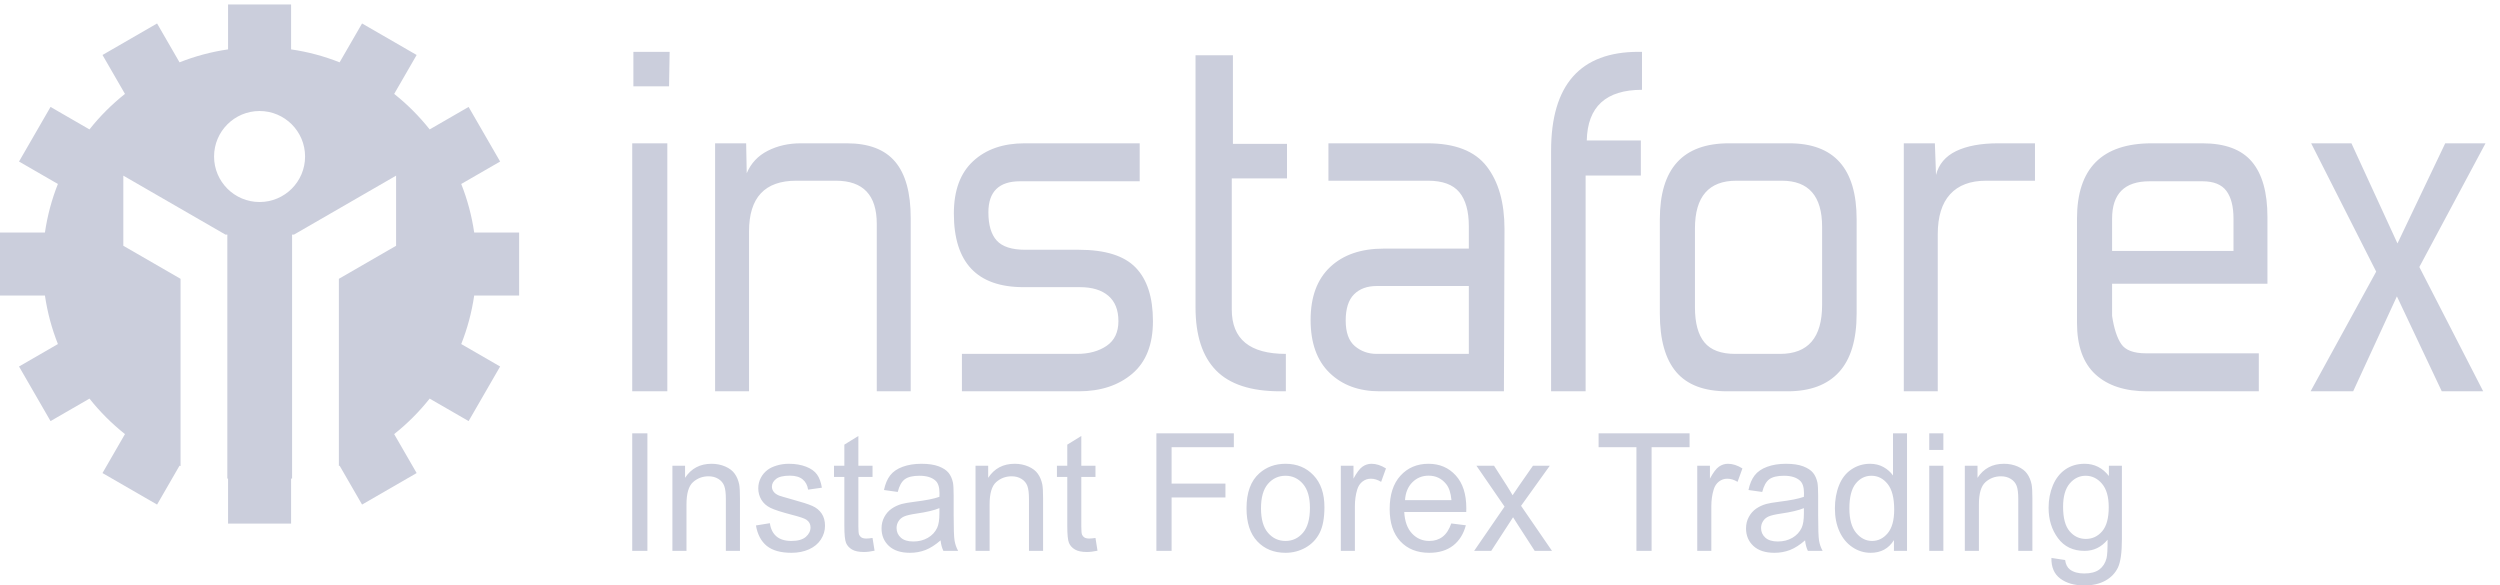 <svg width="158" height="37" viewBox="0 0 158 37" fill="none" xmlns="http://www.w3.org/2000/svg">
<path fill-rule="evenodd" clip-rule="evenodd" d="M16.405 7.016C14.817 7.016 13.529 8.304 13.529 9.892C13.529 11.48 14.817 12.768 16.405 12.768C17.993 12.768 19.281 11.48 19.281 9.892C19.281 8.304 17.993 7.016 16.405 7.016ZM14.413 0.281H18.397V3.121C19.464 3.276 20.491 3.554 21.463 3.94L22.882 1.483L26.332 3.475L24.912 5.935C25.743 6.594 26.496 7.348 27.155 8.179L29.616 6.758L31.608 10.209L29.15 11.627C29.536 12.6 29.814 13.627 29.969 14.694H32.809V18.678H29.969C29.814 19.744 29.536 20.771 29.15 21.744L31.608 23.163L29.616 26.613L27.154 25.192C26.495 26.023 25.742 26.776 24.911 27.435L26.332 29.897L22.882 31.889L21.463 29.431L21.417 29.448L21.417 17.621L25.033 15.533V11.101L18.581 14.826H18.46V14.896L18.45 14.902L18.46 14.919V30.24L18.397 30.25V33.09H14.413V30.25L14.367 30.243V14.919L14.378 14.902L14.367 14.896V14.826H14.247L7.794 11.101V15.533L11.411 17.621L11.411 29.456L11.346 29.431L9.927 31.889L6.477 29.897L7.898 27.435C7.067 26.777 6.314 26.023 5.655 25.192L3.194 26.613L1.202 23.163L3.66 21.744C3.273 20.772 2.996 19.744 2.84 18.678H0V14.694H2.84C2.995 13.627 3.273 12.6 3.659 11.627L1.202 10.209L3.194 6.758L5.654 8.179C6.313 7.348 7.066 6.594 7.898 5.935L6.478 3.475L9.927 1.483L11.346 3.94C12.319 3.554 13.346 3.276 14.413 3.121V0.281Z" fill="#CBCEDC"/>
<path d="M157.084 9.057L152.902 16.875L156.938 24.73H154.32L151.484 18.73L148.72 24.73H146.029L150.175 17.166L146.065 9.057H148.611L151.52 15.385L154.538 9.057H157.084ZM141.157 13.821C141.157 13.045 141.005 12.457 140.702 12.057C140.399 11.657 139.896 11.457 139.193 11.457H135.848C134.272 11.457 133.484 12.245 133.484 13.821V15.857H141.157V13.821ZM139.193 9.057C140.623 9.057 141.666 9.445 142.32 10.221C142.975 10.997 143.302 12.16 143.302 13.712V17.93H133.484V19.966C133.605 20.767 133.799 21.36 134.066 21.748C134.332 22.136 134.853 22.33 135.629 22.33H142.757V24.73H135.702C134.296 24.73 133.205 24.372 132.429 23.657C131.653 22.942 131.266 21.857 131.266 20.403V13.821C131.266 10.645 132.842 9.057 135.993 9.057H139.193ZM128.611 11.421H125.521C124.527 11.421 123.769 11.706 123.248 12.276C122.727 12.845 122.466 13.688 122.466 14.803V24.73H120.32V9.057H122.284L122.356 11.058C122.526 10.379 122.951 9.876 123.629 9.548C124.308 9.221 125.193 9.057 126.284 9.057H128.611V11.421ZM109.739 11.421C107.993 11.421 107.121 12.427 107.121 14.439V19.421C107.121 20.415 107.321 21.154 107.72 21.639C108.12 22.124 108.769 22.366 109.666 22.366H112.502C114.272 22.366 115.157 21.336 115.157 19.276V14.33C115.157 12.391 114.308 11.421 112.612 11.421H109.739ZM113.084 9.057C115.92 9.057 117.339 10.657 117.339 13.858V19.821C117.339 21.47 116.969 22.7 116.229 23.512C115.49 24.324 114.405 24.73 112.975 24.73H109.157C107.702 24.73 106.63 24.324 105.938 23.512C105.248 22.7 104.902 21.47 104.902 19.821V13.858C104.902 10.657 106.357 9.057 109.266 9.057H113.084ZM103.702 11.094H100.211V24.73H98.029V9.53C98.029 5.361 99.872 3.276 103.557 3.276H103.775V5.676C101.496 5.676 100.332 6.743 100.284 8.876H103.702V11.094ZM92.83 22.366V18.076H87.012C86.405 18.076 85.927 18.251 85.575 18.603C85.224 18.954 85.048 19.506 85.048 20.258C85.048 21.009 85.242 21.548 85.629 21.876C86.017 22.203 86.478 22.366 87.012 22.366H92.83ZM95.048 24.73H87.193C85.884 24.73 84.83 24.342 84.03 23.566C83.23 22.791 82.83 21.675 82.83 20.221C82.83 18.766 83.242 17.651 84.066 16.875C84.89 16.1 86.017 15.712 87.448 15.712H92.83V14.294C92.83 13.348 92.63 12.633 92.23 12.148C91.829 11.664 91.169 11.421 90.248 11.421H83.957V9.057H90.212C91.957 9.057 93.205 9.542 93.957 10.512C94.708 11.482 95.084 12.803 95.084 14.476L95.048 24.73ZM81.266 24.73H80.902C79.06 24.73 77.708 24.288 76.848 23.403C75.987 22.518 75.557 21.191 75.557 19.421V3.494H77.921V9.094H81.339V11.275H77.848V19.567C77.848 21.433 78.987 22.366 81.266 22.366V24.73ZM60.793 24.73V22.366H68.066C68.817 22.366 69.442 22.197 69.939 21.857C70.436 21.518 70.684 20.997 70.684 20.294C70.684 19.591 70.472 19.057 70.048 18.694C69.623 18.33 69.024 18.148 68.248 18.148H64.684C61.751 18.148 60.284 16.597 60.284 13.494C60.284 12.039 60.69 10.936 61.503 10.185C62.314 9.433 63.4 9.057 64.757 9.057H72.029V11.457H64.466C63.133 11.457 62.466 12.112 62.466 13.421C62.466 14.221 62.642 14.815 62.993 15.203C63.345 15.591 63.945 15.785 64.793 15.785H68.175C69.848 15.785 71.048 16.16 71.775 16.912C72.502 17.664 72.866 18.791 72.866 20.294C72.866 21.773 72.43 22.881 71.557 23.621C70.684 24.36 69.557 24.73 68.175 24.73H60.793ZM47.193 10.948C47.46 10.318 47.902 9.845 48.521 9.53C49.139 9.215 49.836 9.057 50.611 9.057H53.521C54.902 9.057 55.921 9.445 56.575 10.221C57.23 10.997 57.557 12.184 57.557 13.785V24.73H55.412V14.148C55.412 12.33 54.551 11.421 52.83 11.421H50.321C48.333 11.421 47.339 12.488 47.339 14.621V24.73H45.194V9.057H47.157L47.193 10.948ZM42.175 24.73H39.957V9.057H42.175V24.73ZM42.284 5.457H40.03V3.276H42.321L42.284 5.457Z" fill="#CBCEDC"/>
<path d="M130.387 32.029C130.387 32.734 130.523 33.25 130.799 33.574C131.073 33.899 131.416 34.06 131.827 34.06C132.236 34.06 132.579 33.899 132.857 33.577C133.133 33.254 133.272 32.748 133.272 32.058C133.272 31.399 133.13 30.903 132.844 30.569C132.559 30.235 132.214 30.068 131.812 30.068C131.417 30.068 131.081 30.232 130.802 30.562C130.525 30.891 130.387 31.38 130.387 32.029ZM129.65 35.262L130.516 35.393C130.552 35.666 130.654 35.865 130.817 35.992C131.039 36.159 131.341 36.244 131.723 36.244C132.137 36.244 132.454 36.159 132.679 35.992C132.904 35.822 133.054 35.585 133.133 35.282C133.181 35.096 133.201 34.707 133.198 34.111C132.809 34.58 132.324 34.815 131.743 34.815C131.02 34.815 130.461 34.549 130.066 34.015C129.67 33.482 129.471 32.84 129.471 32.094C129.471 31.581 129.562 31.107 129.743 30.673C129.926 30.239 130.189 29.903 130.533 29.666C130.878 29.431 131.284 29.311 131.748 29.311C132.368 29.311 132.88 29.569 133.282 30.083V29.434H134.104V34.086C134.104 34.923 134.02 35.518 133.855 35.867C133.687 36.217 133.424 36.493 133.062 36.696C132.701 36.898 132.257 37 131.728 37C131.101 37 130.594 36.855 130.209 36.566C129.823 36.277 129.637 35.843 129.65 35.262ZM124.177 34.815V29.434H124.978V30.199C125.365 29.607 125.922 29.311 126.65 29.311C126.968 29.311 127.258 29.37 127.523 29.486C127.79 29.604 127.988 29.756 128.119 29.946C128.253 30.135 128.345 30.36 128.398 30.619C128.43 30.788 128.447 31.084 128.447 31.506V34.815H127.555V31.541C127.555 31.171 127.522 30.893 127.453 30.707C127.383 30.524 127.26 30.377 127.084 30.268C126.907 30.157 126.701 30.102 126.463 30.102C126.083 30.102 125.757 30.226 125.48 30.472C125.204 30.719 125.067 31.187 125.067 31.877V34.815H124.177ZM121.928 34.815V29.434H122.821V34.815H121.928ZM121.928 28.436V27.386H122.821V28.436H121.928ZM116.881 32.129C116.881 32.819 117.023 33.335 117.307 33.676C117.591 34.016 117.925 34.188 118.312 34.188C118.701 34.188 119.032 34.023 119.304 33.698C119.576 33.373 119.713 32.875 119.713 32.205C119.713 31.469 119.574 30.929 119.297 30.585C119.02 30.239 118.679 30.068 118.272 30.068C117.877 30.068 117.545 30.233 117.28 30.564C117.015 30.894 116.881 31.417 116.881 32.129ZM119.697 34.815V34.136C119.365 34.67 118.875 34.937 118.228 34.937C117.809 34.937 117.423 34.819 117.073 34.582C116.721 34.347 116.449 34.016 116.255 33.591C116.062 33.167 115.966 32.681 115.966 32.129C115.966 31.593 116.053 31.105 116.228 30.668C116.403 30.23 116.665 29.894 117.015 29.663C117.365 29.429 117.756 29.311 118.189 29.311C118.505 29.311 118.787 29.381 119.034 29.517C119.282 29.654 119.483 29.832 119.638 30.052V27.386H120.524V34.815H119.697ZM114.006 32.114C113.682 32.25 113.197 32.365 112.552 32.459C112.185 32.513 111.925 32.574 111.775 32.641C111.623 32.709 111.505 32.807 111.424 32.939C111.341 33.068 111.299 33.212 111.299 33.371C111.299 33.615 111.39 33.817 111.569 33.98C111.748 34.141 112.012 34.222 112.358 34.222C112.701 34.222 113.007 34.146 113.274 33.992C113.54 33.838 113.738 33.627 113.863 33.361C113.959 33.155 114.006 32.85 114.006 32.449V32.114ZM114.081 34.151C113.75 34.438 113.432 34.641 113.128 34.76C112.822 34.878 112.495 34.937 112.145 34.937C111.567 34.937 111.125 34.793 110.814 34.504C110.505 34.215 110.349 33.845 110.349 33.397C110.349 33.132 110.407 32.892 110.525 32.674C110.641 32.456 110.795 32.282 110.984 32.15C111.176 32.018 111.388 31.918 111.626 31.851C111.8 31.804 112.064 31.758 112.417 31.714C113.137 31.626 113.667 31.522 114.006 31.399C114.01 31.275 114.012 31.195 114.012 31.162C114.012 30.79 113.927 30.527 113.758 30.377C113.532 30.169 113.192 30.068 112.745 30.068C112.326 30.068 112.017 30.142 111.815 30.292C111.616 30.443 111.47 30.709 111.373 31.091L110.503 30.969C110.582 30.588 110.713 30.278 110.893 30.045C111.074 29.81 111.337 29.628 111.681 29.502C112.023 29.376 112.42 29.311 112.873 29.311C113.323 29.311 113.686 29.367 113.966 29.474C114.247 29.583 114.452 29.718 114.586 29.883C114.718 30.047 114.809 30.252 114.863 30.503C114.891 30.659 114.907 30.939 114.907 31.344V32.56C114.907 33.409 114.926 33.945 114.964 34.168C115.001 34.393 115.077 34.61 115.189 34.815H114.258C114.167 34.627 114.106 34.406 114.081 34.151ZM107.266 34.815V29.434H108.068V30.249C108.272 29.869 108.461 29.616 108.635 29.495C108.807 29.374 108.998 29.311 109.206 29.311C109.506 29.311 109.81 29.41 110.121 29.605L109.814 30.453C109.598 30.32 109.38 30.254 109.162 30.254C108.966 30.254 108.792 30.315 108.637 30.434C108.481 30.555 108.371 30.721 108.306 30.934C108.206 31.258 108.156 31.612 108.156 31.998V34.815H107.266ZM103.422 34.815V28.263H101.031V27.386H106.781V28.263H104.381V34.815H103.422ZM93.166 34.815L95.088 32.018L93.31 29.434H94.423L95.231 30.695C95.381 30.936 95.505 31.136 95.596 31.299C95.741 31.076 95.874 30.879 95.998 30.706L96.883 29.434H97.947L96.131 31.968L98.086 34.815H96.993L95.913 33.143L95.626 32.691L94.246 34.815H93.166ZM88.797 31.607H91.731C91.692 31.155 91.579 30.815 91.395 30.59C91.111 30.239 90.743 30.062 90.292 30.062C89.883 30.062 89.538 30.202 89.26 30.483C88.981 30.763 88.827 31.138 88.797 31.607ZM91.721 33.082L92.641 33.198C92.496 33.75 92.227 34.177 91.836 34.481C91.442 34.784 90.941 34.937 90.331 34.937C89.562 34.937 88.952 34.694 88.502 34.21C88.052 33.726 87.827 33.046 87.827 32.171C87.827 31.265 88.055 30.562 88.51 30.062C88.966 29.562 89.555 29.311 90.281 29.311C90.984 29.311 91.558 29.557 92.003 30.047C92.449 30.536 92.671 31.227 92.671 32.114C92.671 32.169 92.67 32.25 92.666 32.357H88.748C88.78 32.949 88.944 33.402 89.238 33.715C89.531 34.03 89.897 34.188 90.335 34.188C90.662 34.188 90.941 34.099 91.171 33.923C91.403 33.748 91.585 33.468 91.721 33.082ZM84.739 34.815V29.434H85.54V30.249C85.744 29.869 85.934 29.616 86.107 29.495C86.28 29.374 86.471 29.311 86.678 29.311C86.979 29.311 87.283 29.41 87.594 29.605L87.287 30.453C87.07 30.32 86.852 30.254 86.635 30.254C86.439 30.254 86.265 30.315 86.109 30.434C85.954 30.555 85.844 30.721 85.778 30.934C85.678 31.258 85.629 31.612 85.629 31.998V34.815H84.739ZM79.695 32.124C79.695 32.814 79.842 33.329 80.136 33.672C80.43 34.016 80.8 34.188 81.244 34.188C81.687 34.188 82.055 34.015 82.349 33.67C82.641 33.326 82.788 32.8 82.788 32.094C82.788 31.429 82.641 30.924 82.346 30.581C82.05 30.239 81.683 30.068 81.244 30.068C80.8 30.068 80.43 30.239 80.136 30.579C79.842 30.92 79.695 31.436 79.695 32.124ZM78.78 32.124C78.78 31.128 79.05 30.389 79.592 29.91C80.043 29.512 80.594 29.311 81.244 29.311C81.968 29.311 82.558 29.554 83.016 30.04C83.476 30.524 83.704 31.193 83.704 32.048C83.704 32.741 83.603 33.286 83.4 33.682C83.197 34.081 82.901 34.388 82.515 34.608C82.126 34.827 81.704 34.937 81.244 34.937C80.51 34.937 79.915 34.696 79.46 34.212C79.006 33.729 78.78 33.034 78.78 32.124ZM73.084 34.815V27.386H77.979V28.263H74.045V30.564H77.448V31.441H74.045V34.815H73.084ZM69.234 33.999L69.362 34.805C69.112 34.859 68.888 34.886 68.69 34.886C68.366 34.886 68.116 34.834 67.937 34.729C67.759 34.625 67.635 34.487 67.561 34.316C67.489 34.146 67.452 33.786 67.452 33.24V30.143H66.798V29.434H67.452V28.101L68.339 27.554V29.434H69.234V30.143H68.339V33.29C68.339 33.551 68.354 33.717 68.385 33.792C68.416 33.865 68.467 33.924 68.538 33.97C68.609 34.013 68.71 34.036 68.842 34.036C68.942 34.036 69.072 34.023 69.234 33.999ZM61.653 34.815V29.434H62.453V30.199C62.84 29.607 63.398 29.311 64.126 29.311C64.444 29.311 64.734 29.37 64.999 29.486C65.266 29.604 65.464 29.756 65.595 29.946C65.729 30.135 65.82 30.36 65.875 30.619C65.906 30.788 65.923 31.084 65.923 31.506V34.815H65.031V31.541C65.031 31.171 64.998 30.893 64.928 30.707C64.859 30.524 64.736 30.377 64.56 30.268C64.383 30.157 64.177 30.102 63.938 30.102C63.558 30.102 63.232 30.226 62.955 30.472C62.68 30.719 62.543 31.187 62.543 31.877V34.815H61.653ZM59.371 32.114C59.046 32.25 58.562 32.365 57.917 32.459C57.55 32.513 57.289 32.574 57.139 32.641C56.987 32.709 56.869 32.807 56.788 32.939C56.705 33.068 56.663 33.212 56.663 33.371C56.663 33.615 56.754 33.817 56.933 33.98C57.112 34.141 57.376 34.222 57.722 34.222C58.065 34.222 58.371 34.146 58.638 33.992C58.905 33.838 59.102 33.627 59.227 33.361C59.324 33.155 59.371 32.85 59.371 32.449V32.114ZM59.445 34.151C59.114 34.438 58.796 34.641 58.492 34.76C58.187 34.878 57.859 34.937 57.509 34.937C56.932 34.937 56.489 34.793 56.178 34.504C55.869 34.215 55.714 33.845 55.714 33.397C55.714 33.132 55.771 32.892 55.889 32.674C56.006 32.456 56.159 32.282 56.349 32.15C56.54 32.018 56.752 31.918 56.991 31.851C57.165 31.804 57.428 31.758 57.781 31.714C58.501 31.626 59.031 31.522 59.371 31.399C59.374 31.275 59.376 31.195 59.376 31.162C59.376 30.79 59.291 30.527 59.123 30.377C58.896 30.169 58.557 30.068 58.109 30.068C57.69 30.068 57.381 30.142 57.18 30.292C56.98 30.443 56.834 30.709 56.737 31.091L55.867 30.969C55.947 30.588 56.077 30.278 56.257 30.045C56.438 29.81 56.702 29.628 57.045 29.502C57.387 29.376 57.785 29.311 58.237 29.311C58.687 29.311 59.05 29.367 59.33 29.474C59.611 29.583 59.817 29.718 59.95 29.883C60.082 30.047 60.173 30.252 60.227 30.503C60.256 30.659 60.271 30.939 60.271 31.344V32.56C60.271 33.409 60.29 33.945 60.329 34.168C60.366 34.393 60.442 34.61 60.553 34.815H59.622C59.531 34.627 59.471 34.406 59.445 34.151ZM55.144 33.999L55.273 34.805C55.023 34.859 54.798 34.886 54.601 34.886C54.276 34.886 54.026 34.834 53.847 34.729C53.67 34.625 53.545 34.487 53.472 34.316C53.4 34.146 53.363 33.786 53.363 33.24V30.143H52.709V29.434H53.363V28.101L54.249 27.554V29.434H55.144V30.143H54.249V33.29C54.249 33.551 54.265 33.717 54.295 33.792C54.327 33.865 54.377 33.924 54.448 33.97C54.52 34.013 54.621 34.036 54.752 34.036C54.852 34.036 54.982 34.023 55.144 33.999ZM47.776 33.209L48.656 33.066C48.705 33.428 48.844 33.705 49.07 33.899C49.295 34.091 49.611 34.188 50.018 34.188C50.427 34.188 50.73 34.101 50.928 33.931C51.126 33.76 51.225 33.559 51.225 33.331C51.225 33.124 51.138 32.963 50.962 32.844C50.84 32.762 50.536 32.66 50.051 32.536C49.399 32.366 48.945 32.221 48.693 32.097C48.442 31.973 48.249 31.802 48.119 31.584C47.989 31.366 47.923 31.126 47.923 30.863C47.923 30.623 47.977 30.401 48.085 30.197C48.191 29.991 48.339 29.822 48.523 29.687C48.661 29.583 48.851 29.493 49.089 29.421C49.329 29.348 49.585 29.311 49.859 29.311C50.271 29.311 50.633 29.374 50.945 29.495C51.258 29.616 51.487 29.78 51.636 29.988C51.785 30.197 51.886 30.474 51.942 30.822L51.072 30.945C51.031 30.668 50.916 30.451 50.727 30.296C50.538 30.14 50.27 30.062 49.923 30.062C49.514 30.062 49.222 30.131 49.048 30.27C48.873 30.408 48.785 30.571 48.785 30.756C48.785 30.875 48.822 30.98 48.894 31.076C48.967 31.175 49.08 31.254 49.236 31.32C49.325 31.353 49.587 31.43 50.023 31.552C50.653 31.724 51.092 31.864 51.34 31.975C51.59 32.084 51.786 32.245 51.928 32.455C52.07 32.664 52.141 32.923 52.141 33.235C52.141 33.539 52.053 33.824 51.881 34.094C51.707 34.362 51.457 34.57 51.131 34.717C50.805 34.864 50.435 34.937 50.023 34.937C49.339 34.937 48.818 34.791 48.46 34.501C48.102 34.21 47.874 33.779 47.776 33.209ZM42.496 34.815V29.434H43.296V30.199C43.683 29.607 44.241 29.311 44.969 29.311C45.286 29.311 45.577 29.37 45.842 29.486C46.109 29.604 46.307 29.756 46.438 29.946C46.572 30.135 46.663 30.36 46.718 30.619C46.749 30.788 46.766 31.084 46.766 31.506V34.815H45.874V31.541C45.874 31.171 45.841 30.893 45.771 30.707C45.702 30.524 45.579 30.377 45.403 30.268C45.225 30.157 45.02 30.102 44.781 30.102C44.401 30.102 44.075 30.226 43.798 30.472C43.523 30.719 43.386 31.187 43.386 31.877V34.815H42.496ZM39.957 34.815V27.386H40.916V34.815H39.957Z" fill="#CBCEDC"/>
</svg>
